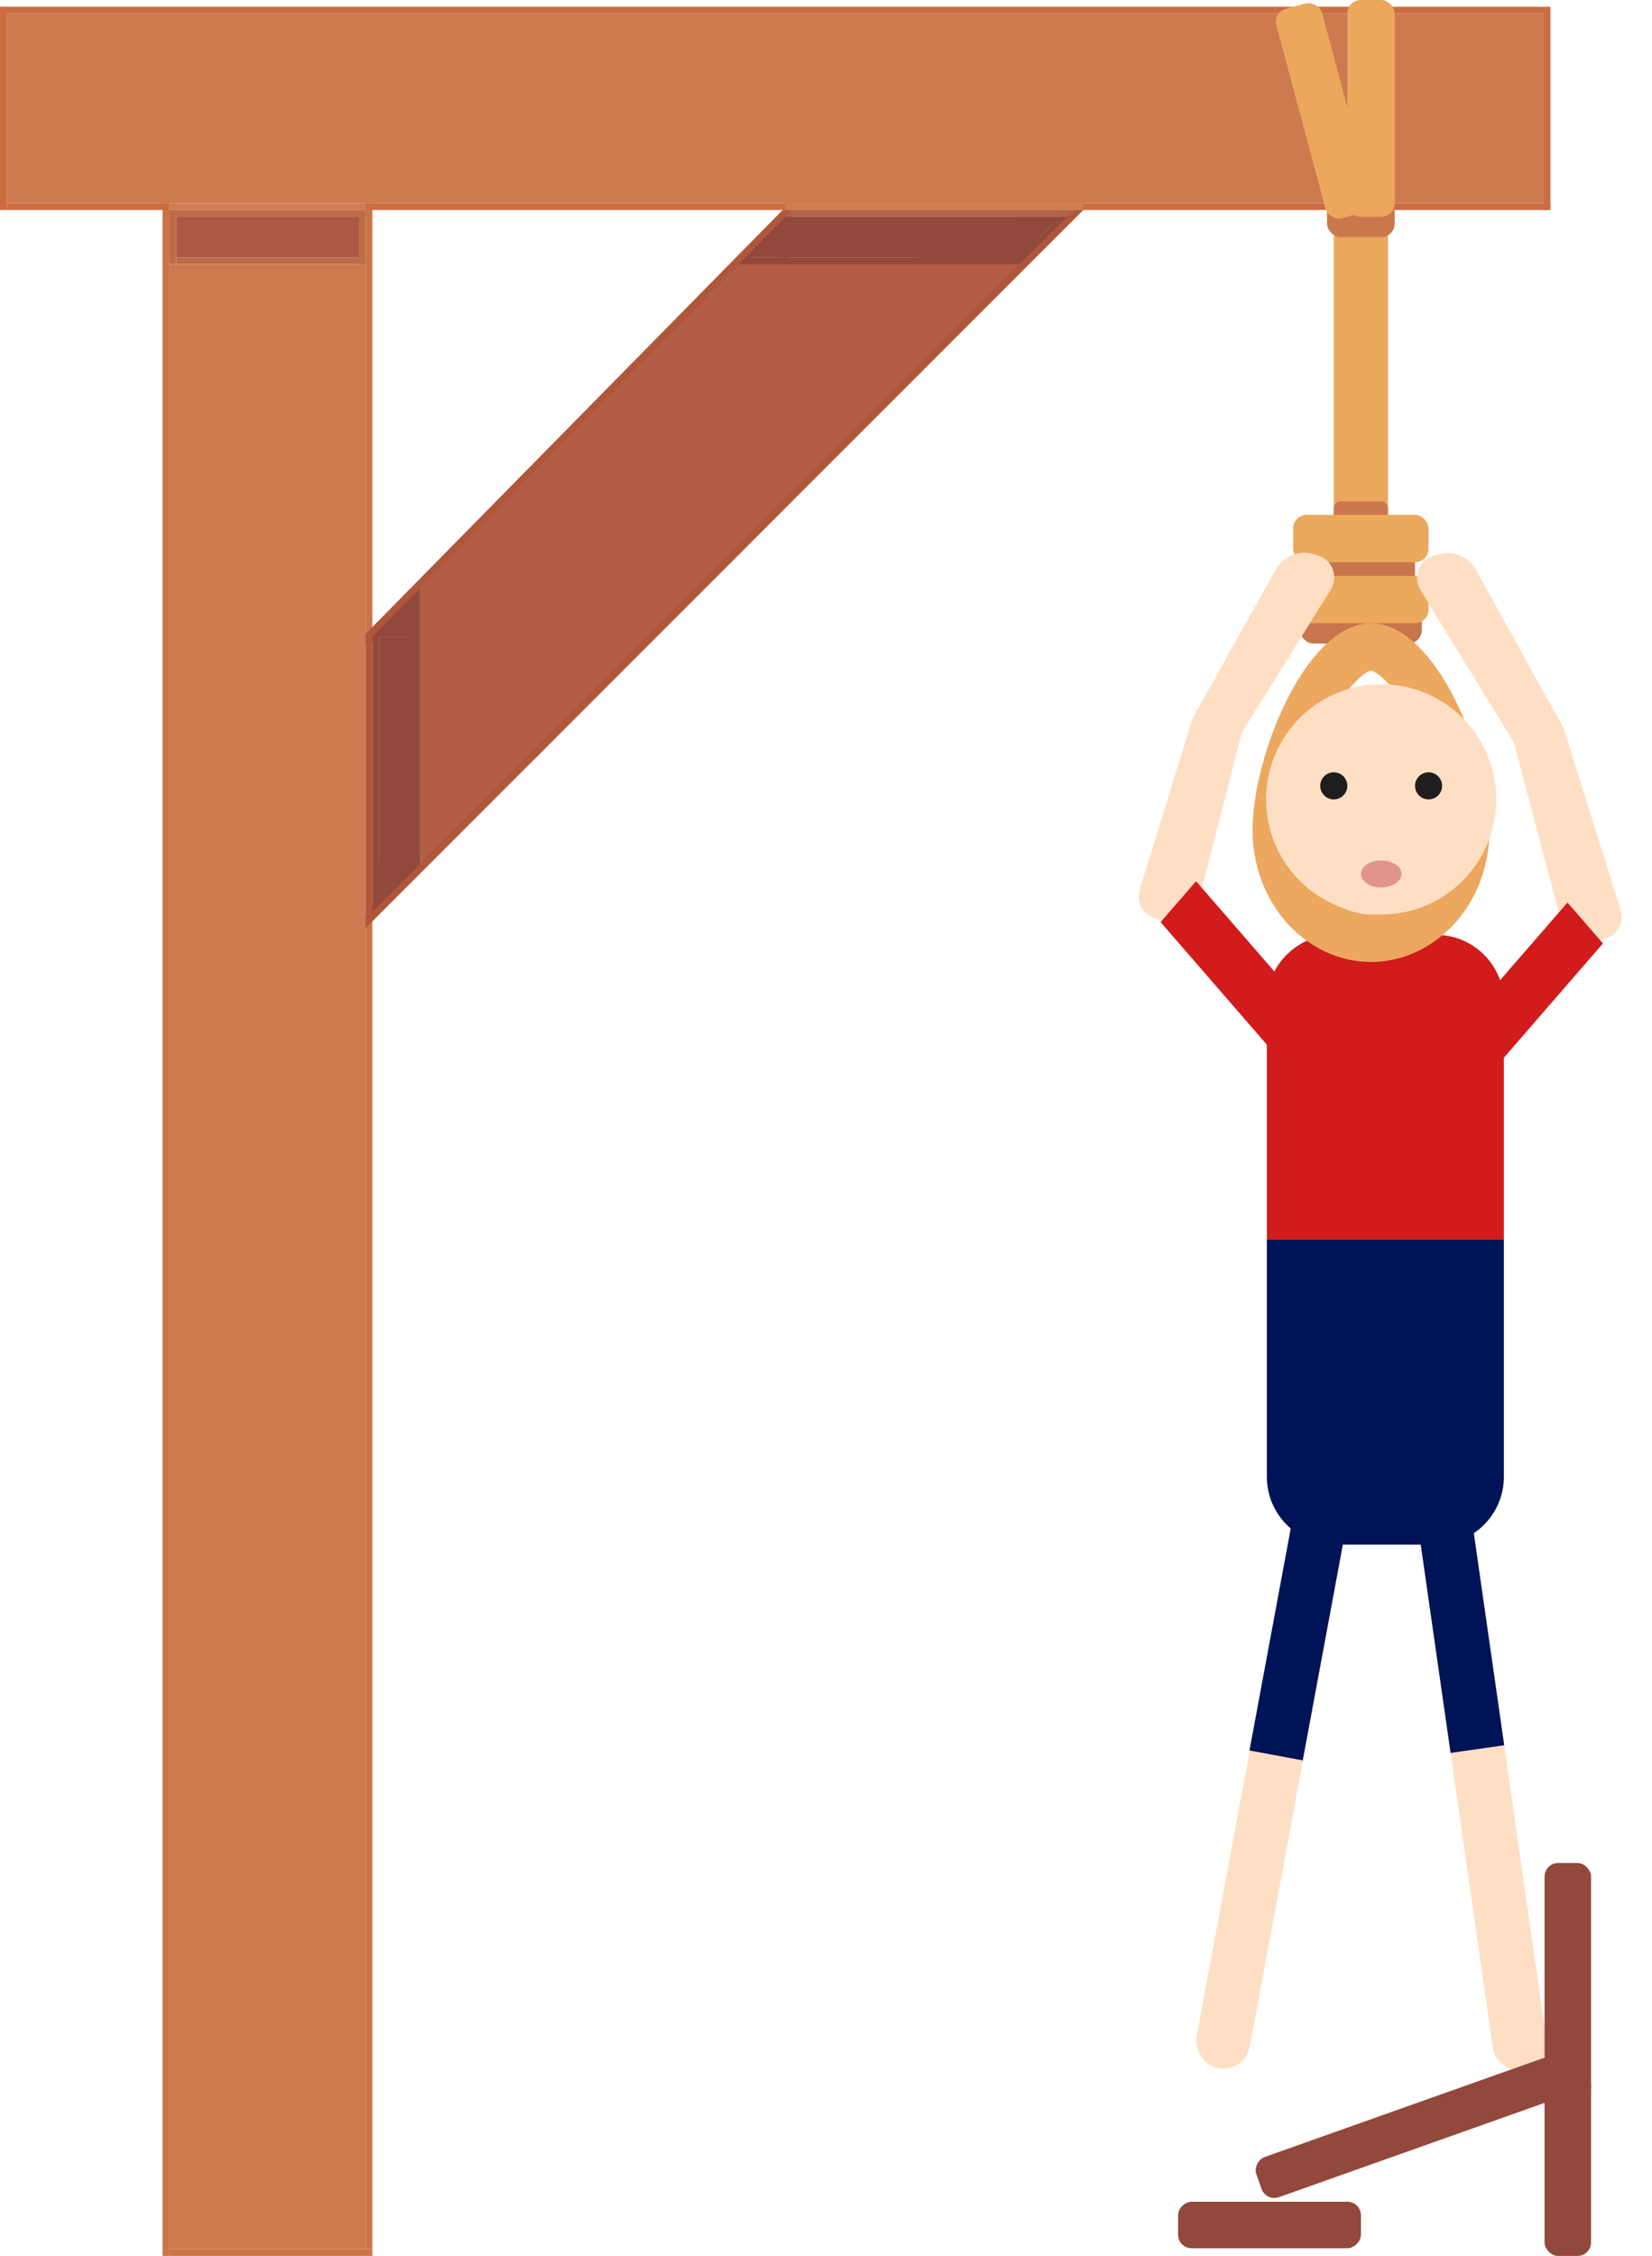 <svg width="244" height="333" viewBox="0 0 244 333" fill="none" xmlns="http://www.w3.org/2000/svg">
<path d="M72.225 96.52C70.894 100.491 69.534 104.499 68.87 108.646C68.595 110.367 68.445 112.13 68.391 113.874C68.387 113.99 68.417 114.384 68.231 114.431C68.005 114.488 68.055 112.456 68.054 112.428C67.902 108.36 66.199 104.746 65.01 100.922C64.642 99.74 63.546 97.345 65.001 96.43C65.858 95.892 66.609 99.661 66.669 99.934C67.495 103.653 67.648 107.453 67.743 111.251C67.754 111.694 67.752 113.024 67.752 112.58C67.752 110.89 67.52 109.21 67.22 107.55C66.522 103.7 64.706 99.618 65.063 95.64C65.082 95.429 65.786 93.853 65.826 94.239C66.117 97.037 65.817 99.997 65.835 102.808C65.847 104.623 66.428 110.03 66.474 108.215C66.548 105.334 66.267 102.484 66.172 99.61C66.132 98.386 65.436 92.984 67.433 92.478" stroke="#B35D44" stroke-width="3" stroke-linecap="round"/>
<path d="M64.951 87.839C65.44 88.936 65.527 90.083 65.588 91.274C65.625 91.992 65.591 92.637 65.477 93.339C65.196 95.07 65.531 96.921 65.62 98.654C65.675 99.735 65.661 100.814 65.674 101.895C65.685 102.774 65.769 103.663 65.711 104.541C65.692 104.846 65.569 105.059 65.463 104.625C65.188 103.498 65.124 102.311 64.912 101.17C64.623 99.62 64.278 98.085 64.112 96.514C63.985 95.321 63.96 94.122 63.974 92.923C63.982 92.287 64.056 91.304 64.449 90.754C64.703 90.398 64.805 89.899 64.889 89.464C64.934 89.228 64.894 87.147 64.643 87.162C64.503 87.171 64.756 90.037 64.734 90.378C64.705 90.838 64.606 91.289 64.594 91.751C64.579 92.365 64.591 92.98 64.591 93.593C64.591 96 64.424 98.382 64.591 100.788C64.652 101.659 64.643 102.529 64.643 103.402C64.643 104.524 64.678 105.653 64.62 106.774C64.572 107.72 64.4 108.643 64.229 109.573C64.098 110.283 63.836 110.973 63.78 111.695C63.713 112.563 63.761 113.402 63.769 114.269C63.778 115.32 63.79 116.315 63.963 117.357C64.048 117.869 64.077 118.361 64.077 118.878C64.077 119.858 64.132 116.914 64.283 115.946C64.617 113.798 65.231 111.711 65.454 109.544C65.817 106.022 65.827 102.474 66.237 98.954C66.546 96.303 67.334 93.709 67.368 91.026C67.375 90.488 67.274 89.731 67.62 89.265C67.663 89.206 67.714 89.188 67.751 89.273C68.039 89.939 68.05 90.851 68.094 91.552C68.301 94.876 67.906 98.182 67.743 101.496C67.648 103.406 67.628 105.338 67.728 107.248C67.743 107.534 67.763 107.82 67.777 108.107C67.789 108.35 67.76 107.619 67.751 107.375C67.674 105.315 67.634 103.256 67.5 101.198C67.37 99.203 67.177 97.147 67.357 95.146C67.42 94.439 67.732 93.565 68.46 93.299C69.394 92.956 69.689 94.165 69.797 94.84C69.992 96.063 70.002 97.332 70.008 98.567C70.018 100.537 69.939 102.505 69.654 104.454C69.533 105.281 69.44 106.16 69.254 106.976C69.025 107.98 69.853 105.004 70.225 104.044C71.015 102.005 72.117 100.132 73.251 98.275C73.535 97.809 73.82 97.346 74.082 96.867C74.256 96.55 74.408 96.207 74.636 95.924C75.004 95.47 75.061 96.856 75.073 96.93C75.608 100.06 76.077 103.213 76.385 106.374C76.484 107.393 76.697 108.519 76.622 109.552C76.601 109.838 76.584 109.028 76.585 109.017C76.679 107.063 77.486 104.644 76.133 102.951C75.808 102.544 75.45 102.759 75.099 103.02C73.885 103.923 72.745 104.934 71.556 105.871C70.87 106.413 70.173 106.973 69.662 107.696C69.508 107.915 69.111 108.363 69.111 108.653C69.111 108.941 69.606 108.331 69.757 108.086C70.583 106.739 71.175 105.266 72.042 103.94C73.141 102.259 74.492 100.824 76.053 99.579C76.104 99.539 77.566 98.316 77.516 98.284C77.403 98.211 77.288 98.43 77.19 98.524C76.726 98.967 76.385 99.526 76.05 100.071C75.215 101.431 74.409 102.794 73.391 104.026C72.647 104.926 71.864 105.884 70.996 106.667C70.795 106.848 70.579 107.018 70.345 107.155C70.154 107.267 70.061 107.289 70.202 107.057C71.373 105.131 72.707 103.198 74.185 101.499C74.564 101.063 75.002 100.605 75.27 100.085C75.547 99.55 74.666 100.22 74.602 100.279C73.474 101.308 72.757 102.635 72.185 104.038C71.74 105.129 71.194 106.191 70.797 107.3C70.738 107.462 70.35 108.448 70.737 108.485C71.442 108.553 72.234 107.885 72.802 107.566C73.979 106.905 75.135 106.571 76.482 106.534C77.108 106.516 77.735 106.528 78.362 106.525C78.931 106.522 79.579 106.574 80.133 106.398C80.561 106.261 80.533 105.874 80.533 105.498C80.533 105.02 80.454 105.801 80.424 105.9C79.762 108.092 77.477 109.303 75.362 109.625C74.93 109.69 74.216 109.837 73.802 109.616C73.71 109.567 73.51 109.323 73.476 109.486C73.337 110.151 72.954 110.807 72.665 111.418C72.558 111.643 72.473 111.883 72.385 112.117C72.339 112.24 72.254 112.619 72.254 112.487C72.254 112.031 72.437 111.557 72.539 111.12C72.818 109.928 72.965 108.785 73.71 107.774C74.447 106.776 75.384 105.873 76.344 105.099C76.995 104.575 77.662 103.995 78.39 103.581C78.674 103.42 78.72 103.454 78.73 103.789C78.754 104.573 78.476 105.301 78.121 105.987C77.262 107.649 75.798 108.816 74.745 110.33C74.578 110.571 74.822 109.916 74.833 109.888C75.143 109.114 75.355 108.292 75.773 107.566C76.433 106.42 77.702 105.47 78.984 105.154C79.521 105.022 79.254 105.837 79.201 106.129C79.004 107.221 78.696 108.447 78.076 109.382C77.754 109.866 77.268 110.195 76.733 110.394C76.414 110.512 76.054 110.541 75.75 110.7C75.364 110.903 75.289 111.477 74.927 111.73C74.606 111.955 74.175 111.999 73.836 112.221C72.368 113.185 70.791 113.972 69.191 114.685C68.842 114.841 68.456 115.031 68.08 115.104C67.891 115.141 67.94 115.029 67.997 114.893C68.383 113.981 69.165 113.232 69.888 112.586C70.368 112.157 70.923 111.893 71.474 111.577C71.911 111.326 72.191 111.015 72.511 110.625C73.309 109.65 74.176 108.889 75.339 108.399" stroke="#B35D44" stroke-width="3" stroke-linecap="round"/>
<path d="M75.493 109.908C75.371 109.578 73.403 110.67 73.242 110.75C72.164 111.282 71.019 111.704 69.962 112.274C69.5 112.523 68.855 112.89 68.64 113.41C68.544 113.641 68.69 113.585 68.831 113.471C69.605 112.844 70.144 111.808 70.431 110.868C70.987 109.044 70.709 107.073 71.254 105.247C71.259 105.229 71.275 105.087 71.248 105.218C71.197 105.469 71.183 105.733 71.151 105.987C70.974 107.394 70.893 108.79 70.865 110.209C70.848 111.068 70.819 111.923 70.608 112.759C70.519 113.112 70.467 113.568 70.197 113.832C70.071 113.955 69.966 114.02 69.791 114.02C69.563 114.02 69.703 113.311 69.717 113.199C69.826 112.317 70.041 111.351 70.451 110.559C70.554 110.359 70.744 110.171 70.814 109.96" stroke="#B35D44" stroke-width="3" stroke-linecap="round"/>
<path d="M67.523 111.209C67.523 112.8 67.418 114.329 66.997 115.871C66.811 116.551 66.568 117.214 66.426 117.906C66.324 118.398 66.295 118.901 66.237 119.399C66.187 119.829 66.134 121.021 65.543 121.154C64.872 121.305 65.087 122.282 64.683 122.701C64.609 122.777 64.064 123.156 64.163 122.84C64.414 122.034 64.921 121.38 65.469 120.76C67.27 118.724 69.2 116.818 71.102 114.876C72.519 113.43 73.854 112.062 75.773 111.322C76.459 111.058 77.178 110.887 77.859 110.614C77.988 110.562 78.345 110.451 78.37 110.273C78.433 109.824 77.34 110.015 77.127 110.059C75.744 110.341 74.761 111.622 74.116 112.8C73.643 113.664 73.351 114.573 72.562 115.211C72.136 115.556 71.694 115.876 71.276 116.232C70.741 116.69 70.367 117.323 69.865 117.82C69.25 118.428 68.419 118.553 67.677 118.924C67.14 119.193 66.687 119.679 66.288 120.121C65.969 120.476 65.572 120.801 65.323 121.214C65.168 121.472 64.995 121.822 64.746 122.004C64.488 122.192 64.451 122.29 64.334 122.585C64.264 122.762 64.129 123.087 64.129 123.285C64.129 123.377 64.318 123.76 64.437 123.69C64.594 123.598 64.734 123.269 64.849 123.129C65.179 122.725 65.552 122.438 65.977 122.143C66.71 121.634 67.514 121.277 68.04 120.52C68.577 119.748 69.162 119.166 69.917 118.612C71.052 117.779 72.054 116.729 72.931 115.631C73.391 115.054 73.997 114.624 74.485 114.075C74.757 113.769 74.958 113.391 75.276 113.135C75.448 112.997 75.686 112.929 75.842 112.782C76.059 112.579 76.151 112.321 76.293 112.062C76.422 111.827 76.634 111.59 76.673 111.313C76.691 111.188 76.666 111.263 76.613 111.322C76.402 111.559 76.145 111.759 75.89 111.944C74.865 112.685 73.685 113.164 72.662 113.919C71.444 114.818 70.261 115.745 69.088 116.704C68.426 117.245 67.747 117.842 67.203 118.508C66.688 119.139 66.255 119.832 65.723 120.445C65.346 120.881 64.913 121.289 64.594 121.773C64.453 121.987 64.309 122.217 64.129 122.4C63.911 122.621 63.681 122.847 63.626 123.169C63.572 123.484 63.614 123.839 63.614 124.158C63.614 124.341 63.586 124.724 63.434 124.846C63.263 124.985 63.125 125.226 62.957 125.378C62.776 125.544 62.698 125.73 62.557 125.913C62.472 126.024 62.347 126.1 62.278 126.223C62.162 126.428 62.116 126.068 62.1 125.983C62.016 125.521 62.052 124.978 62.075 124.508C62.087 124.253 62.13 123.996 62.175 123.745C62.265 123.232 62.226 122.698 62.226 122.18C62.226 121.717 62.199 121.244 62.289 120.787C62.354 120.456 62.441 120.135 62.472 119.798C62.536 119.095 62.535 118.397 62.535 117.692C62.535 116.935 62.535 116.177 62.535 115.42C62.535 114.354 62.642 113.292 62.637 112.227C62.632 110.95 62.529 109.677 62.546 108.399C62.556 107.614 62.61 106.83 62.575 106.045C62.532 105.089 62.555 104.151 62.583 103.197C62.608 102.351 62.648 101.509 62.689 100.664C62.795 98.479 62.798 96.317 62.637 94.131C62.584 93.399 62.559 92.652 62.472 91.922C62.413 91.43 62.175 91.003 62.175 90.491C62.175 89.797 62.09 89.151 62.226 88.464" stroke="#B35D44" stroke-width="3" stroke-linecap="round"/>
<path d="M109.638 39.641C109.971 39.641 110.281 39.805 110.598 39.89C111.486 40.129 112.368 40.311 113.289 40.318C115.684 40.337 118.072 40.221 120.465 40.214C122.688 40.207 124.902 39.965 127.122 39.89C128.679 39.837 130.244 39.703 131.801 39.693C133.988 39.68 136.16 39.381 138.344 39.381C140.268 39.381 142.23 39.345 144.143 39.109C145.35 38.961 146.583 38.821 147.794 38.757C147.862 38.753 147.995 38.653 148 38.768C148.006 38.929 147.916 39.051 147.834 39.184C147.483 39.755 146.828 40.24 146.343 40.682C145.913 41.074 145.397 41.289 144.937 41.631C144.547 41.921 144.185 42.257 143.8 42.556C142.915 43.245 141.985 43.864 141.106 44.563C140.363 45.154 139.835 45.831 139.306 46.619C138.53 47.777 137.663 48.972 136.664 49.941C135.552 51.019 134.131 51.604 133.164 52.839C132.649 53.497 132.386 54.367 131.984 55.097C131.628 55.743 131.218 56.345 130.567 56.711C130.136 56.953 129.65 57.162 129.182 57.315C129.093 57.344 128.338 57.65 128.702 57.65C129.75 57.65 130.652 56.427 131.276 55.736C132.973 53.855 134.839 52.304 136.927 50.896C137.239 50.685 137.578 50.495 137.872 50.257C138.074 50.093 138.265 49.926 138.438 49.73C138.748 49.38 138.891 48.92 139.161 48.539C139.739 47.719 140.526 46.998 141.266 46.327C141.595 46.028 141.89 45.684 142.269 45.448C142.633 45.22 143.006 45.009 143.343 44.739C144.075 44.153 144.488 43.396 144.709 42.504" stroke="#B35D44" stroke-width="3" stroke-linecap="round"/>
<path d="M144.143 39.641C143.406 40.387 142.529 40.988 141.755 41.694C140.424 42.907 139.201 44.191 138.112 45.633C136.915 47.217 135.878 48.954 134.475 50.369C133.528 51.325 132.379 52.156 131.07 52.503C130.846 52.563 129.75 52.852 129.55 52.549C129.448 52.394 129.968 51.865 130.042 51.786C130.623 51.159 131.233 50.559 131.83 49.947C132.614 49.143 133.356 48.282 134.027 47.379C134.394 46.885 134.71 46.283 135.173 45.87C135.186 45.858 135.342 45.7 135.327 45.829C135.279 46.237 135.013 46.679 134.841 47.038C134.026 48.739 133.216 50.452 132.327 52.116C131.572 53.529 130.703 54.834 129.519 55.915C128.703 56.66 127.789 57.29 126.899 57.939C126.496 58.233 126.115 58.546 125.725 58.853C125.642 58.918 125.841 58.676 125.902 58.59C126.141 58.253 126.36 57.902 126.593 57.561C128.609 54.613 130.388 51.471 132.873 48.883C135.458 46.19 138.546 44.075 141.552 41.905C141.587 41.88 142.448 41.291 142.36 41.174C142.227 40.993 141.286 41.721 141.212 41.775C140.105 42.584 139.171 43.581 138.235 44.58C137.172 45.715 136.146 46.889 135.127 48.065C133.755 49.646 132.355 51.369 130.582 52.509C130.473 52.579 129.892 53.018 129.985 52.642C130.267 51.5 130.739 50.372 131.162 49.279C131.732 47.801 132.429 46.44 133.247 45.089C133.878 44.047 134.507 43.016 135.39 42.168C135.861 41.716 136.37 41.323 136.938 41.006C137.072 40.931 137.088 40.913 136.989 41.064C136.711 41.489 136.465 41.932 136.218 42.377C134.324 45.785 132.552 49.479 129.63 52.121C127.68 53.886 125.393 55.149 123.351 56.783C123.173 56.925 122.983 57.062 122.822 57.225C122.812 57.235 122.65 57.477 122.634 57.477C122.541 57.477 122.748 57.329 122.808 57.257C123.15 56.849 123.507 56.454 123.831 56.031C125.014 54.485 125.901 52.73 127.165 51.242C128.718 49.415 130.7 47.955 132.579 46.494C133.995 45.393 135.379 44.284 136.53 42.891C136.961 42.369 137.38 41.829 137.641 41.197C137.831 40.736 137.345 41.827 137.324 41.865C136.325 43.614 135.052 45.232 133.704 46.714C131.857 48.745 129.733 50.955 127.116 51.942C126.989 51.99 127.09 51.769 127.096 51.751C127.294 51.21 127.626 50.708 127.95 50.239C129.126 48.542 130.73 47.164 132.379 45.954C135.032 44.005 137.974 42.473 140.546 40.41C140.586 40.378 141.188 39.797 140.932 40.092C140.323 40.793 139.665 41.458 138.975 42.076C137.541 43.359 136.027 44.585 134.43 45.656C132.476 46.966 130.347 47.957 128.213 48.923C125.834 50.001 123.45 51.066 121.065 52.133C119.992 52.613 118.729 53.036 117.777 53.752C117.514 53.951 118.476 53.745 118.523 53.729C119.995 53.231 121.292 52.062 122.457 51.069C124.902 48.985 127.156 46.608 129.882 44.884C130.018 44.797 130.166 44.684 130.316 44.62C130.446 44.566 130.344 44.911 130.304 45.048C129.687 47.199 128.598 49.244 127.585 51.219C126.211 53.897 124.554 56.93 121.465 57.795C121.191 57.872 120.694 58.053 120.765 57.584C120.823 57.207 120.972 56.829 121.088 56.471C121.394 55.526 121.717 54.589 122.094 53.671C122.661 52.292 123.384 51.033 124.288 49.854C124.783 49.209 125.305 48.508 126.008 48.079C127.549 47.138 126.513 50.553 126.299 50.994C125.74 52.144 124.793 53.3 123.625 53.853C122.633 54.324 121.462 54.079 120.563 53.504C120.024 53.159 119.028 52.423 119.097 51.659C119.142 51.16 120.076 51.024 120.431 50.947C123.31 50.323 125.771 48.696 128.019 46.818C129.133 45.888 130.189 44.974 131.45 44.25C132.228 43.804 133.072 43.464 133.83 42.984C133.898 42.941 134.143 42.816 133.998 42.735C133.609 42.519 133.118 42.406 132.678 42.406C131.554 42.406 130.431 42.661 129.322 42.816C127.64 43.051 125.956 43.261 124.277 43.513C123.496 43.63 122.708 43.753 121.917 43.753C121.885 43.753 121.698 43.776 121.814 43.71C122.147 43.519 122.522 43.387 122.891 43.29C124.498 42.868 126.227 42.855 127.876 42.828C129.981 42.794 132.088 42.859 134.193 42.805C134.936 42.785 135.677 42.739 136.412 42.62C136.736 42.567 137.17 42.517 137.452 42.319C137.672 42.165 136.926 42.07 136.901 42.067C135.95 41.968 134.971 42.06 134.024 42.151C132.052 42.34 130.101 42.419 128.119 42.391C124.769 42.343 121.449 42.005 118.117 41.683C115.645 41.443 113.163 41.117 110.678 41.055C110.193 41.043 109.706 41.042 109.221 41.047C109.127 41.047 108.737 41.004 108.673 41.139C108.629 41.232 110.006 41.475 110.072 41.486C111.603 41.731 113.165 41.789 114.706 41.931C116.931 42.137 119.144 42.388 121.38 42.44C122.222 42.46 123.179 42.354 124.011 42.53C124.352 42.602 123.32 42.62 122.974 42.66C119.249 43.096 115.434 42.764 111.741 43.481C111.447 43.538 111.157 43.612 110.869 43.695C110.766 43.725 110.458 43.783 110.564 43.802C110.695 43.826 110.87 43.804 110.998 43.805C111.745 43.809 112.492 43.83 113.238 43.869C115.229 43.971 117.221 44.106 119.211 44.224C120.924 44.326 122.661 44.473 124.328 44.91C124.464 44.945 125.612 45.158 125.182 45.479C124.44 46.035 123.266 46.056 122.391 46.095C120.529 46.18 118.664 46.155 116.806 46.02C116.085 45.968 115.356 45.91 114.632 45.939C113.974 45.966 115.948 45.991 116.606 45.991C118.729 45.991 120.851 46.048 122.974 46.084C124.688 46.112 126.396 46.159 128.096 46.405C128.339 46.44 128.689 46.454 128.919 46.564C129.041 46.622 128.699 46.731 128.57 46.775C127.267 47.224 125.742 47.15 124.391 47.113C122.196 47.053 120.023 46.692 117.832 46.63C117.308 46.615 116.436 46.506 116.037 46.968C115.841 47.196 115.828 47.511 116.063 47.712C116.731 48.283 117.916 48.218 118.723 48.183C120.461 48.108 122.216 47.74 123.894 47.289C124.801 47.046 126.014 46.832 126.693 46.107C126.969 45.813 127.115 45.333 126.888 44.97C126.342 44.1 124.891 43.789 123.962 43.724C123.19 43.67 122.455 43.833 121.871 44.366C121.804 44.427 121.447 44.663 121.665 44.702C122.326 44.819 122.913 45.039 123.537 45.294C124.614 45.734 125.68 46.267 126.802 46.581C127.393 46.746 128.002 46.814 128.61 46.873C129.297 46.939 127.241 46.702 126.556 46.616" stroke="#B35D44" stroke-width="3" stroke-linecap="round"/>
<path d="M132.376 56.246C132.391 56.17 132.497 56.074 132.542 56.009C132.688 55.799 132.862 55.614 133.009 55.406C133.301 54.994 133.427 54.529 133.67 54.098C133.882 53.72 134.106 53.336 134.413 53.025C134.708 52.726 134.961 52.389 135.239 52.073C135.657 51.598 136.086 51.132 136.505 50.657C137.315 49.739 138.096 48.766 138.995 47.934C139.563 47.409 140.182 46.939 140.74 46.403C140.958 46.194 141.146 45.956 141.363 45.746C141.572 45.543 141.803 45.368 142.024 45.178C142.402 44.853 142.75 44.492 143.146 44.187C143.481 43.929 143.835 43.698 144.153 43.416C144.378 43.216 144.586 42.998 144.853 42.85C145.104 42.712 145.348 42.582 145.584 42.419C145.79 42.278 146.036 42.21 146.25 42.081C146.472 41.946 146.685 41.807 146.912 41.68C147.22 41.509 147.446 41.235 147.655 40.966C147.933 40.608 148.232 40.294 148.558 39.981C148.639 39.903 148.742 39.838 148.827 39.768C148.97 39.652 149.12 39.526 149.238 39.381C149.278 39.333 149.33 39.26 149.356 39.204C149.381 39.151 149.219 39.276 149.203 39.287C148.999 39.425 148.834 39.675 148.619 39.782" stroke="#B35D44" stroke-width="3" stroke-linecap="round"/>
<path d="M134.991 53.878C135.194 53.695 135.329 53.469 135.52 53.278C135.616 53.183 135.726 53.001 135.844 52.942" stroke="#B35D44" stroke-width="3" stroke-linecap="round"/>
<rect x="61.825" y="87.876" width="68.627" height="27.804" transform="rotate(-45.414 61.825 87.876)" fill="#B35D44"/>
<line x1="61.643" y1="87.65" x2="116.643" y2="31.65" stroke="#B35D44"/>
<line x1="78.643" y1="111.65" x2="133.643" y2="55.65" stroke="#B35D44"/>
<line x1="78.643" y1="110.65" x2="133.643" y2="54.65" stroke="#B35D44"/>
<line x1="55.5" y1="94" x2="55.5" y2="134" stroke="#93483C"/>
<line x1="61.5" y1="87" x2="61.5" y2="128" stroke="#93483C"/>
<line x1="54.646" y1="134.646" x2="61.646" y2="127.646" stroke="#93483C"/>
<line x1="54.646" y1="94.646" x2="61.646" y2="87.646" stroke="#93483C"/>
<rect x="56" y="94" width="5" height="34" fill="#93483C"/>
<path d="M58.5 91L61.531 94H55.469L58.5 91Z" fill="#93483C"/>
<path d="M58.5 91L61.531 94H55.469L58.5 91Z" fill="#93483C"/>
<path d="M58.571 129.999L55.143 133.463L55.143 126.536L58.571 129.999Z" fill="#93483C"/>
<path d="M58.571 129.999L55.143 133.463L55.143 126.536L58.571 129.999Z" fill="#93483C"/>
<path d="M58.5 131L55.469 127.25L61.531 127.25L58.5 131Z" fill="#93483C"/>
<path d="M58.5 131L55.469 127.25L61.531 127.25L58.5 131Z" fill="#93483C"/>
<path d="M58 91.5L61 88.469L61 94.531L58 91.5Z" fill="#93483C"/>
<path d="M58 91.5L61 88.469L61 94.531L58 91.5Z" fill="#93483C"/>
<line y1="-0.5" x2="40.833" y2="-0.5" transform="matrix(1 4.28193e-08 4.4622e-08 -1 116.146 32)" stroke="#93483C"/>
<line y1="-0.5" x2="41.854" y2="-0.5" transform="matrix(1 4.28193e-08 4.4622e-08 -1 109 38)" stroke="#93483C"/>
<line y1="-0.5" x2="10.003" y2="-0.5" transform="matrix(-0.714 0.7 0.714 0.7 158 32)" stroke="#93483C"/>
<line y1="-0.5" x2="10.003" y2="-0.5" transform="matrix(-0.714 0.7 0.714 0.7 117.167 32)" stroke="#93483C"/>
<rect width="5" height="34.708" transform="matrix(-4.4622e-08 1 1 4.28193e-08 116.146 33)" fill="#93483C"/>
<path d="M113.083 35.5L116.146 38.531L116.146 32.469L113.083 35.5Z" fill="#93483C"/>
<path d="M113.083 35.5L116.146 38.531L116.146 32.469L113.083 35.5Z" fill="#93483C"/>
<path d="M152.895 35.571L156.431 32.143H149.359L152.895 35.571Z" fill="#93483C"/>
<path d="M152.895 35.571L156.431 32.143H149.359L152.895 35.571Z" fill="#93483C"/>
<path d="M153.917 35.5L150.089 32.469L150.089 38.531L153.917 35.5Z" fill="#93483C"/>
<path d="M153.917 35.5L150.089 32.469L150.089 38.531L153.917 35.5Z" fill="#93483C"/>
<path d="M113.594 35L110.499 38L116.688 38L113.594 35Z" fill="#93483C"/>
<path d="M113.594 35L110.499 38L116.688 38L113.594 35Z" fill="#93483C"/>
<line x1="116" y1="31.5" x2="159" y2="31.5" stroke="#AF6348"/>
<line x1="54.5" y1="30" x2="54.5" y2="94" stroke="#CB7448"/>
<line x1="25" y1="332.5" x2="55" y2="332.5" stroke="#CB7448"/>
<line x1="24.5" y1="333" x2="24.5" y2="30" stroke="#CB7448"/>
<line x1="54.5" y1="332" x2="54.5" y2="135" stroke="#CB7448"/>
<line x1="53.644" y1="94.649" x2="116.644" y2="30.649" stroke="#B0563B"/>
<line x1="53.646" y1="136.646" x2="159.646" y2="30.646" stroke="#B0563B"/>
<line x1="54.5" y1="94" x2="54.5" y2="136" stroke="#B0563B"/>
<line x1="25" y1="30.5" x2="1" y2="30.5" stroke="#CB6D41"/>
<line x1="0.5" y1="31" x2="0.5" y2="1" stroke="#CB6D41"/>
<line y1="1.5" x2="228" y2="1.5" stroke="#CB6D41"/>
<line x1="228.5" y1="1" x2="228.5" y2="31" stroke="#CB6D41"/>
<line x1="117" y1="30.5" x2="54" y2="30.5" stroke="#CB6D41"/>
<line x1="116" y1="30.5" x2="229" y2="30.5" stroke="#CB6D41"/>
<rect x="1" y="2" width="227" height="28" fill="#CD7A50"/>
<line x1="25" y1="30.5" x2="54" y2="30.5" stroke="#D07D53"/>
<line x1="116" y1="30.5" x2="160" y2="30.5" stroke="#D07D53"/>
<line x1="25" y1="31.5" x2="54" y2="31.5" stroke="#BE6B47"/>
<line x1="25.5" y1="31" x2="25.5" y2="39" stroke="#BE6B47"/>
<line x1="26" y1="38.5" x2="54" y2="38.5" stroke="#BE6B47"/>
<line x1="53.5" y1="39" x2="53.5" y2="31" stroke="#BE6B47"/>
<rect x="26" y="32" width="27" height="6" fill="#AB5942"/>
<rect x="25" y="39" width="29" height="293" fill="#CD7A50"/>
<rect x="197" y="30" width="8" height="50" rx="2" fill="#EBA75C"/>
<rect x="196" y="29" width="10" height="6" rx="2" fill="#CB774E"/>
<rect x="197" y="74" width="8" height="6" rx="1" fill="#CB774E"/>
<rect x="199" width="7" height="32" rx="2" fill="#EBA75C"/>
<rect x="188" y="1.812" width="7" height="32" rx="2" transform="rotate(-15 188 1.812)" fill="#EBA75C"/>
<rect x="193" y="81" width="16" height="7" rx="2" fill="#C8744C"/>
<rect x="191" y="76" width="20" height="7" rx="2" fill="#EBA95C"/>
<rect x="192" y="90" width="18" height="5" rx="2" fill="#C8744C"/>
<rect x="191" y="85" width="20" height="7" rx="2" fill="#EBA95C"/>
<rect x="199" y="126" width="10" height="12" fill="#FFDFC4"/>
<rect x="191.54" y="221" width="8" height="85" rx="4" transform="rotate(10.534 191.54 221)" fill="#FFDFC4"/>
<rect x="209" y="222.135" width="8" height="85" rx="4" transform="rotate(-8.161 209 222.135)" fill="#FFDFC4"/>
<rect x="187.118" y="138" width="35" height="90" rx="10" fill="#D9D9D9"/>
<path d="M187.118 148C187.118 142.477 191.595 138 197.118 138H212.118C217.64 138 222.118 142.477 222.118 148V183H187.118V148Z" fill="#D21B1B"/>
<path d="M222.118 218C222.118 223.523 217.641 228 212.118 228L197.118 228C191.595 228 187.118 223.523 187.118 218L187.118 183L222.118 183L222.118 218Z" fill="#001356"/>
<rect x="209" y="222.135" width="8" height="36.993" transform="rotate(-8.161 209 222.135)" fill="#001356"/>
<path d="M239.352 134.268C239.96 136.203 238.909 138.083 236.922 138.615L236.108 138.833C233.755 139.464 231.1 137.962 230.49 135.654L223.748 110.153C223.649 109.78 223.492 109.416 223.281 109.073L209.884 87.243C208.576 85.112 209.529 82.619 211.896 81.984L212.696 81.77C214.672 81.241 216.936 82.217 217.943 84.032L230.739 107.116C230.873 107.357 230.981 107.608 231.062 107.865L239.352 134.268Z" fill="#FFDFC4"/>
<path d="M168.348 131.272C167.752 133.202 168.804 135.072 170.784 135.602L171.509 135.797C173.873 136.43 176.537 134.912 177.134 132.592L183.28 108.695C183.38 108.305 183.545 107.924 183.767 107.566L196.444 87.211C197.774 85.076 196.825 82.565 194.447 81.928L193.737 81.738C191.768 81.21 189.512 82.177 188.5 83.983L176.362 105.639C176.221 105.891 176.108 106.154 176.025 106.422L168.348 131.272Z" fill="#FFDFC4"/>
<rect width="8" height="23.681" transform="matrix(-0.655 -0.755 0.655 -0.755 221.243 157.142)" fill="#D21B1B"/>
<rect width="8" height="27.849" transform="matrix(0.655 -0.755 -0.655 -0.755 189.661 157.142)" fill="#D21B1B"/>
<rect x="191.311" y="222.021" width="8" height="36.993" transform="rotate(10.534 191.311 222.021)" fill="#001356"/>
<path d="M216.5 122.494C216.5 131.701 209.884 138.5 202.5 138.5C195.116 138.5 188.5 131.701 188.5 122.494C188.5 117.763 190.276 110.678 193.25 104.784C194.726 101.858 196.4 99.424 198.117 97.77C199.849 96.101 201.326 95.5 202.5 95.5C203.674 95.5 205.151 96.101 206.883 97.77C208.6 99.424 210.274 101.858 211.75 104.784C214.724 110.678 216.5 117.763 216.5 122.494Z" stroke="#EBA85E" stroke-width="7"/>
<circle cx="204" cy="118" r="17" fill="#FFDFC4"/>
<circle cx="211" cy="116" r="2" fill="#1E1E1E"/>
<circle cx="197" cy="116" r="2" fill="#1E1E1E"/>
<ellipse cx="204" cy="129" rx="3" ry="2" fill="#E1958B"/>
<rect x="201.014" y="325" width="6.868" height="27.014" rx="2" transform="rotate(90 201.014 325)" fill="#93483C"/>
<rect x="228.132" y="305.986" width="6.868" height="27.014" rx="2" fill="#93483C"/>
<rect x="233.008" y="302" width="6.295" height="51.05" rx="2" transform="rotate(70.469 233.008 302)" fill="#93483C"/>
<rect x="235" y="309.959" width="6.868" height="34.959" rx="2" transform="rotate(-180 235 309.959)" fill="#93483C"/>
</svg>

